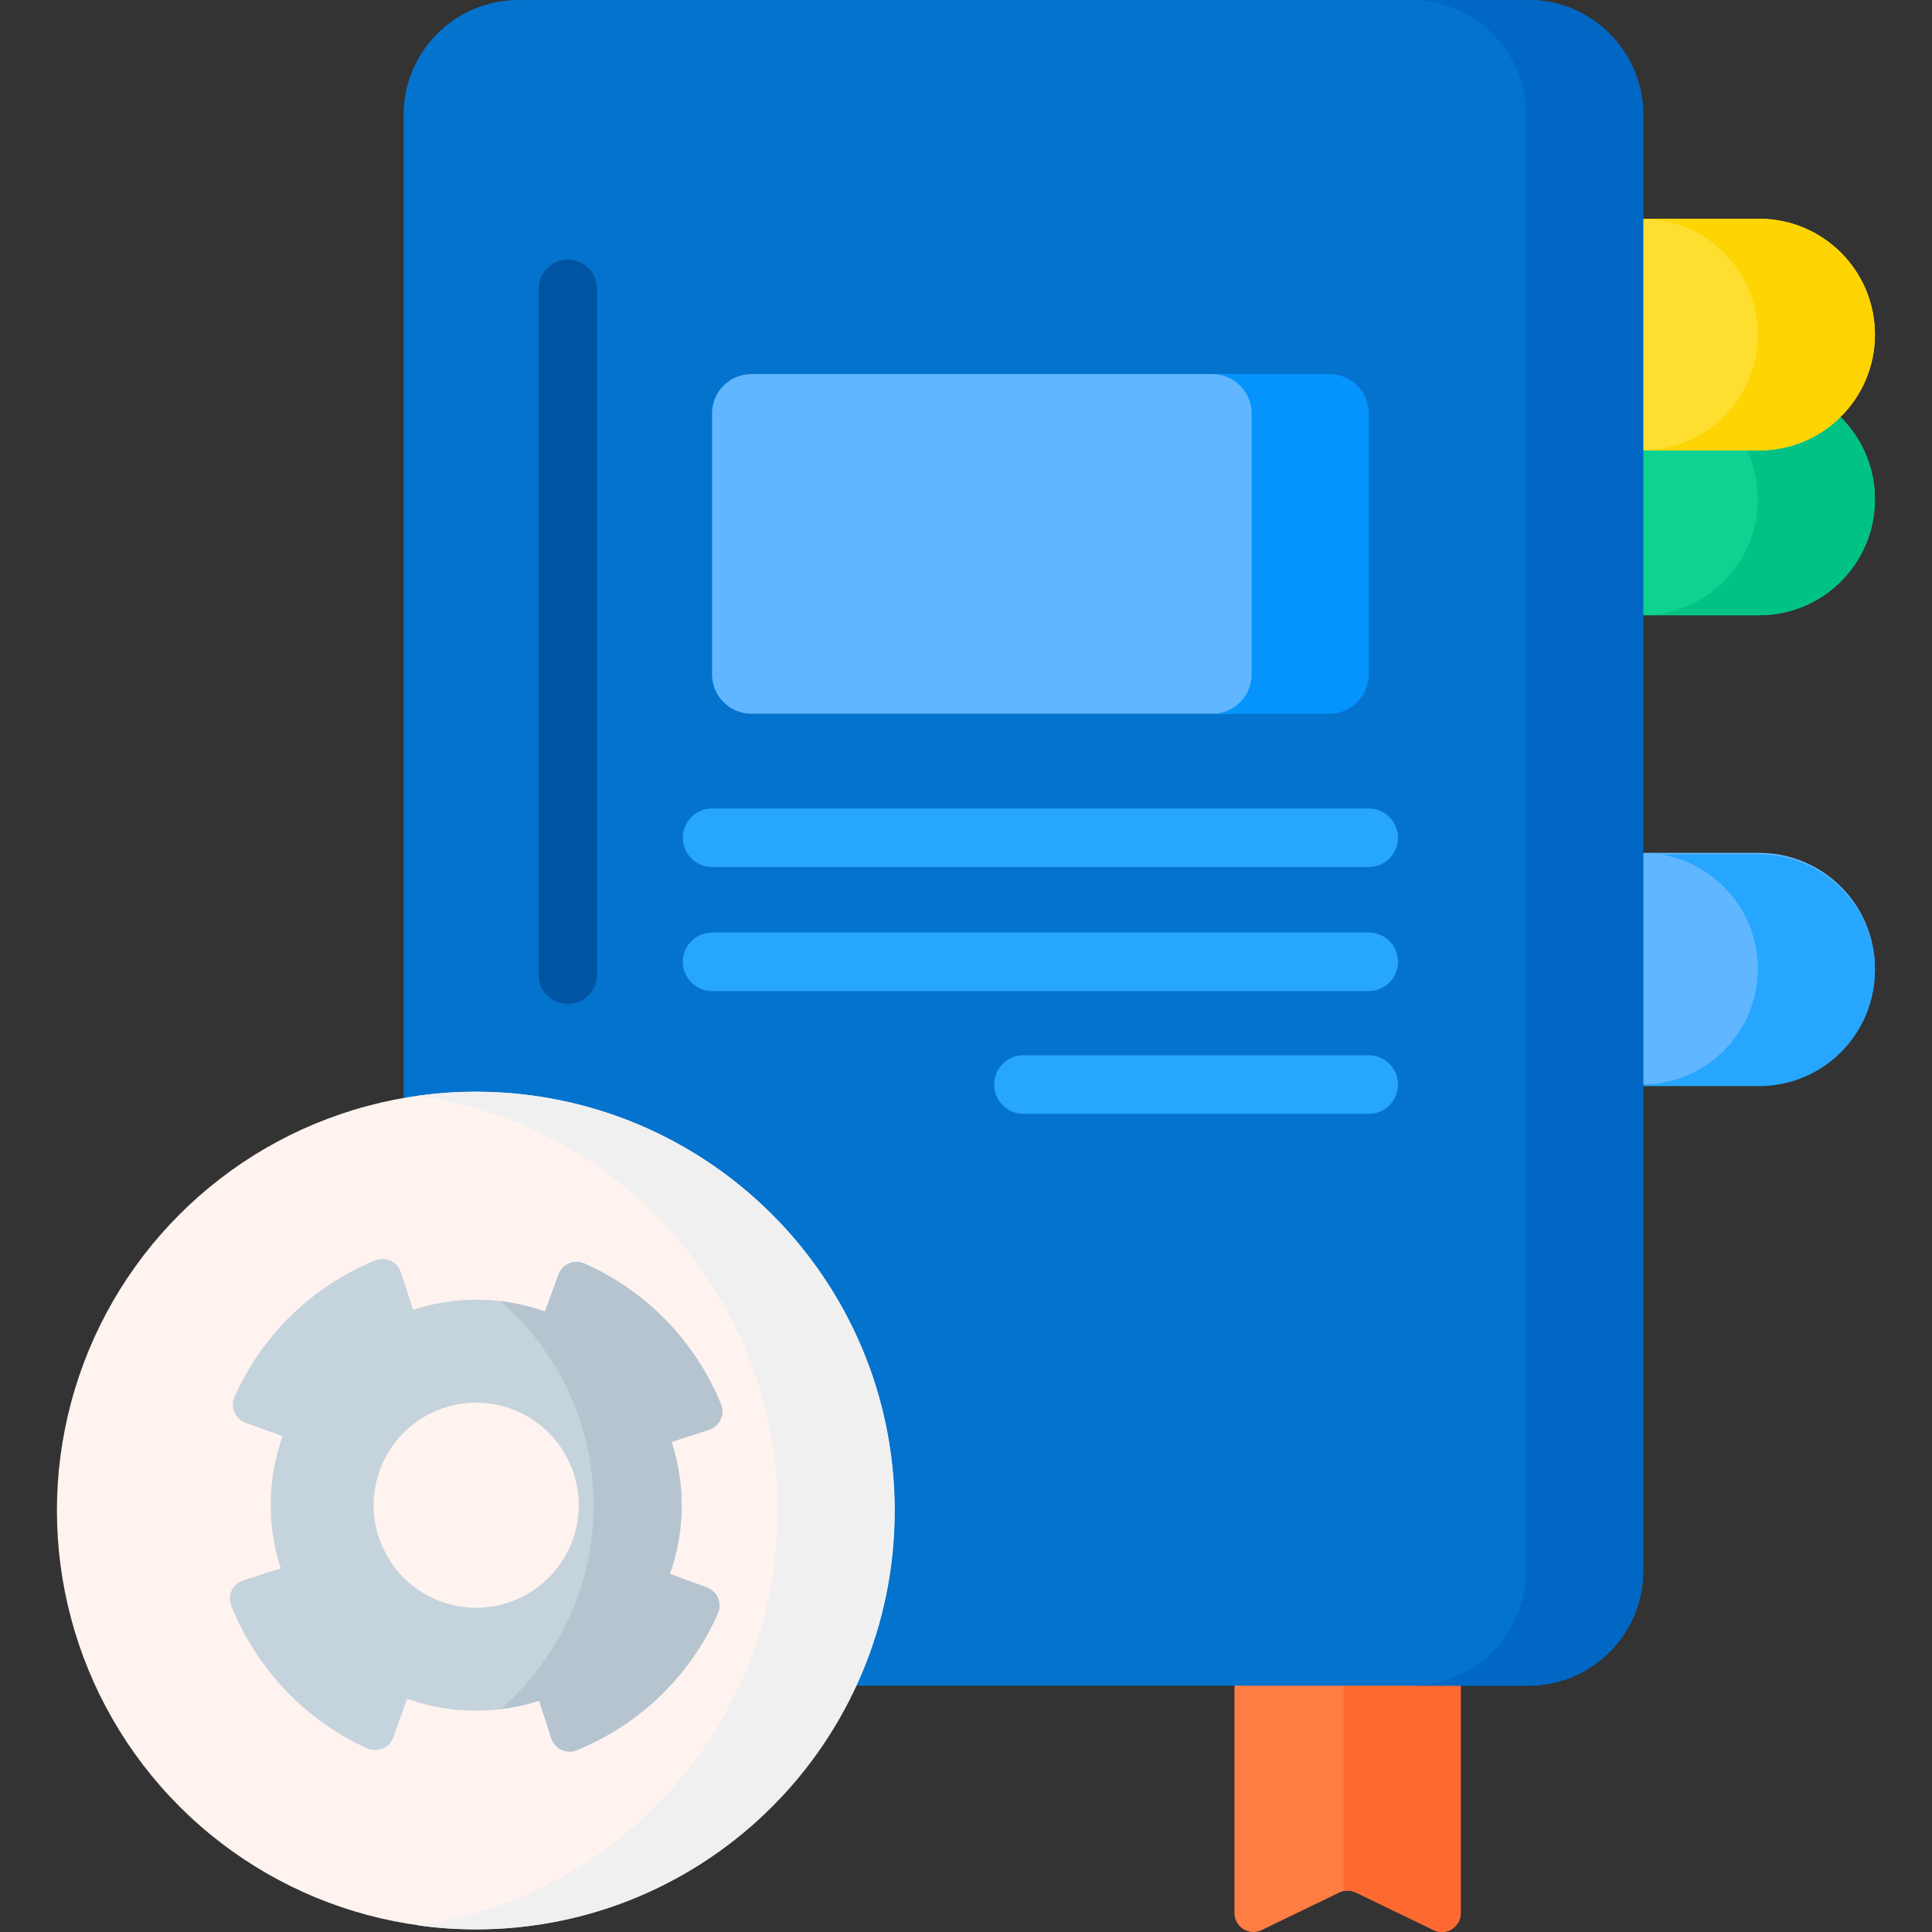 <svg id="Capa_1" enable-background="new 0 0 494.92 494.92" height="512" viewBox="0 0 494.92 494.92" width="512" xmlns="http://www.w3.org/2000/svg"><rect x="0" y="0" width="494.92" height="494.92" fill="#333333" stroke="none"/><path d="m450.621 277.832h-29.678l-10-27.187 10-32.168h29.678c16.391 0 29.678 13.287 29.678 29.678-.001 16.39-13.288 29.677-29.678 29.677z" fill="#60b7ff"/><path d="m450.621 218.874h-25.171c14.093 2.307 24.849 14.535 24.849 29.281 0 16.283-13.114 29.496-29.356 29.67v.405h29.678c16.391 0 29.678-13.287 29.678-29.678-.001-16.391-13.288-29.678-29.678-29.678z" fill="#26a6fe"/><path d="m450.621 157.612h-29.678l-10-29.678 10-29.678h29.678c16.391 0 29.678 13.287 29.678 29.678-.001 16.391-13.288 29.678-29.678 29.678z" fill="#0ed290"/><path d="m450.621 98.257h-29.678v.008c16.241.174 29.356 13.387 29.356 29.67 0 16.283-13.114 29.496-29.356 29.67v.008h29.678c16.391 0 29.678-13.287 29.678-29.678-.001-16.391-13.288-29.678-29.678-29.678z" fill="#00c285"/><path d="m450.621 115.393h-29.678l-10-28.855 10-30.5h29.678c16.391 0 29.678 13.287 29.678 29.678-.001 16.389-13.288 29.677-29.678 29.677z" fill="#fedf30"/><path d="m450.621 56.037h-29.678v.008c16.241.174 29.356 13.387 29.356 29.67 0 16.283-13.114 29.496-29.356 29.67v.008h29.678c16.391 0 29.678-13.287 29.678-29.678-.001-16.391-13.288-29.678-29.678-29.678z" fill="#fed402"/><path d="m367.265 494.433-19.94-9.632c-1.329-.642-2.878-.642-4.207 0l-19.94 9.632c-3.211 1.551-6.94-.789-6.94-4.355v-58.26l27.967-10 30 10v58.26c0 3.566-3.729 5.906-6.94 4.355z" fill="#fe7d43"/><path d="m374.205 431.818-15-10-15 10v52.613c1.042-.224 2.141-.103 3.12.37l19.94 9.632c3.211 1.551 6.94-.789 6.94-4.355" fill="#fd6930"/><path d="m391.501 431.818h-258.663c-16.26 0-29.441-13.181-29.441-29.441v-372.936c0-16.26 13.181-29.441 29.441-29.441h258.664c16.26 0 29.441 13.181 29.441 29.441v372.935c0 16.26-13.182 29.442-29.442 29.442z" fill="#0473ce"/><path d="m391.501 0h-30c16.26 0 29.441 13.181 29.441 29.441v372.935c0 16.26-13.181 29.441-29.441 29.441h30c16.26 0 29.441-13.181 29.441-29.441v-372.935c.001-16.26-13.181-29.441-29.441-29.441z" fill="#0067c5"/><path d="m314.445 95.831h-121.961c-5.561 0-10.069 4.508-10.069 10.069v66.865c0 5.561 4.508 10.069 10.069 10.069h122.961l14-3.324v-43.145-38.108z" fill="#60b7ff"/><path d="m340.564 95.831h-30c5.561 0 10.069 4.508 10.069 10.069v66.865c0 5.561-4.508 10.069-10.069 10.069h30c5.561 0 10.069-4.508 10.069-10.069v-66.865c0-5.561-4.508-10.069-10.069-10.069z" fill="#0593fc"/><ellipse cx="121.915" cy="386.968" fill="#fff3ef" rx="107.293" ry="107.293" transform="matrix(.707 -.707 .707 .707 -237.92 199.547)"/><path d="m121.915 279.675c-5.091 0-10.098.363-15 1.049 52.154 7.297 92.293 52.079 92.293 106.244 0 54.164-40.139 98.947-92.293 106.244 4.902.686 9.909 1.049 15 1.049 59.256 0 107.293-48.037 107.293-107.293-.001-59.256-48.037-107.293-107.293-107.293z" fill="#f1f0f0"/><path d="m181.07 406.665-9.472-3.472c4.025-11.343 3.904-23.167.44-33.82l9.586-3.112c2.732-.887 4.157-3.913 3.064-6.569-6.639-16.141-19.046-28.92-34.974-36.02-2.612-1.165-5.668.154-6.647 2.842l-3.449 9.469c-11.342-4.032-23.165-3.917-33.819-.459l-3.109-9.594c-.881-2.717-3.886-4.161-6.528-3.077-16.169 6.629-28.972 19.042-36.085 34.986-1.169 2.619.162 5.683 2.861 6.654l9.461 3.403c-4.05 11.349-3.942 23.184-.488 33.848l-9.595 3.104c-2.729.883-4.157 3.901-3.075 6.558 6.599 16.193 18.897 29.272 34.782 36.451 2.656 1.2 5.771-.081 6.751-2.825l3.415-9.569.034-.095.069-.192c11.339 4.046 23.162 3.943 33.819.498l3.098 9.597c.878 2.718 3.881 4.165 6.525 3.084 16.213-6.625 29.047-19.059 36.169-35.044 1.162-2.611-.151-5.663-2.833-6.646zm-67.929 3.66c-13.64-4.876-20.77-19.939-15.895-33.579 4.876-13.64 19.94-20.77 33.58-15.895 13.64 4.876 20.77 19.94 15.895 33.58-4.876 13.639-19.94 20.77-33.58 15.894z" fill="#c5d3dd"/><g fill="#26a6fe"><path d="m350.633 222.111h-168.219c-4.142 0-7.5-3.358-7.5-7.5s3.358-7.5 7.5-7.5h168.219c4.142 0 7.5 3.358 7.5 7.5s-3.358 7.5-7.5 7.5z"/><path d="m350.633 253.887h-168.219c-4.142 0-7.5-3.358-7.5-7.5s3.358-7.5 7.5-7.5h168.219c4.142 0 7.5 3.358 7.5 7.5s-3.358 7.5-7.5 7.5z"/><path d="m350.633 285.332h-88.464c-4.142 0-7.5-3.358-7.5-7.5s3.358-7.5 7.5-7.5h88.464c4.142 0 7.5 3.358 7.5 7.5s-3.358 7.5-7.5 7.5z"/></g><path d="m145.454 257.175c-4.142 0-7.5-3.358-7.5-7.5v-175.675c0-4.142 3.358-7.5 7.5-7.5s7.5 3.358 7.5 7.5v175.675c0 4.142-3.358 7.5-7.5 7.5z" fill="#0055a3"/><path d="m181.07 406.665-9.472-3.472c4.025-11.343 3.904-23.167.44-33.82l9.586-3.112c2.732-.887 4.157-3.913 3.064-6.569-6.639-16.141-19.046-28.92-34.974-36.02-2.612-1.165-5.668.154-6.647 2.842l-3.449 9.469c-3.784-1.345-7.622-2.219-11.452-2.671 14.628 12.692 23.892 31.403 23.892 52.289 0 20.861-9.241 39.552-23.838 52.243 3.372-.409 6.685-1.137 9.891-2.173l3.098 9.597c.878 2.718 3.881 4.165 6.525 3.084 16.213-6.625 29.047-19.059 36.169-35.044 1.162-2.608-.151-5.66-2.833-6.643z" fill="#b6c4cf"/></svg>